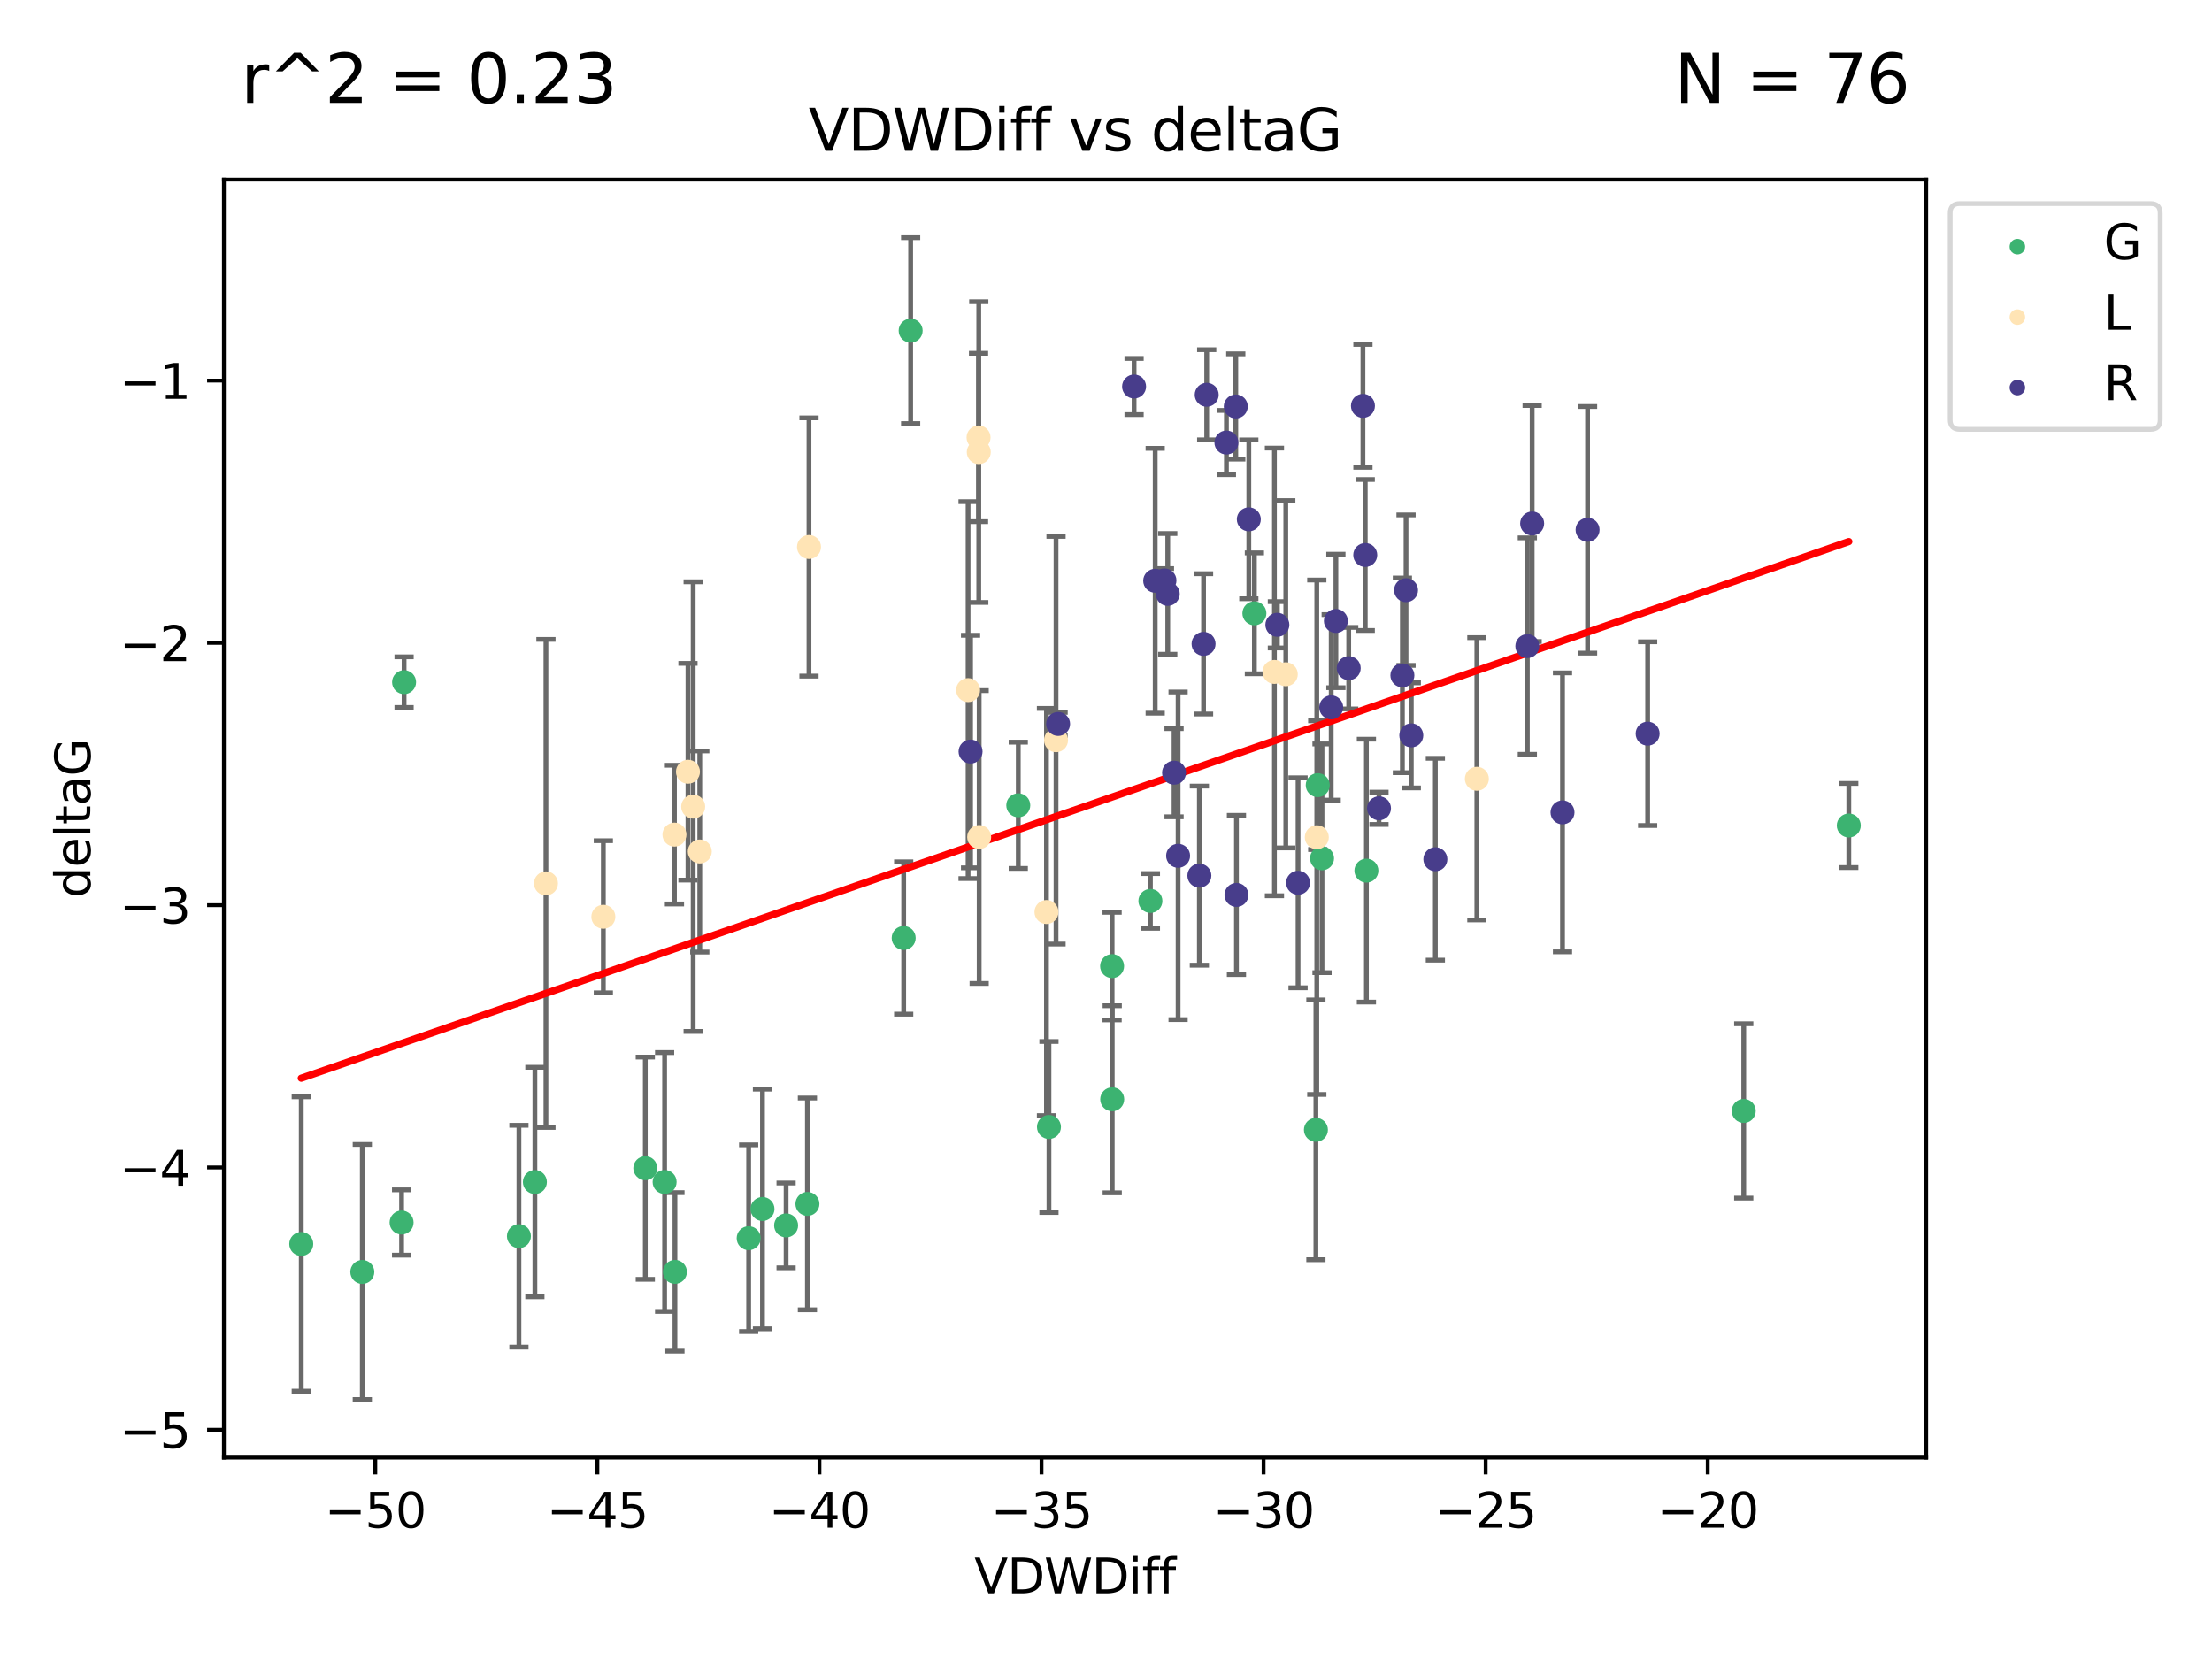 <?xml version="1.0" encoding="utf-8" standalone="no"?>
<!DOCTYPE svg PUBLIC "-//W3C//DTD SVG 1.1//EN"
  "http://www.w3.org/Graphics/SVG/1.1/DTD/svg11.dtd">
<svg xmlns:xlink="http://www.w3.org/1999/xlink" width="460.8pt" height="345.6pt" viewBox="0 0 460.8 345.6" xmlns="http://www.w3.org/2000/svg" version="1.1">
 <defs>
  <style type="text/css">*{stroke-linejoin: round; stroke-linecap: butt}</style>
 </defs>
 <g id="figure_1">
  <g id="patch_1">
   <path d="M 0 345.6 
L 460.8 345.6 
L 460.8 0 
L 0 0 
z
" style="fill: #ffffff"/>
  </g>
  <g id="axes_1">
   <g id="patch_2">
    <path d="M 46.64 303.64 
L 401.26 303.64 
L 401.26 37.411 
L 46.64 37.411 
z
" style="fill: #ffffff"/>
   </g>
   <g id="PathCollection_1">
    <defs>
     <path id="m288f125c23" d="M 0 1.118 
C 0.297 1.118 0.581 1 0.791 0.791 
C 1 0.581 1.118 0.297 1.118 0 
C 1.118 -0.297 1 -0.581 0.791 -0.791 
C 0.581 -1 0.297 -1.118 0 -1.118 
C -0.297 -1.118 -0.581 -1 -0.791 -0.791 
C -1 -0.581 -1.118 -0.297 -1.118 0 
C -1.118 0.297 -1 0.581 -0.791 0.791 
C -0.581 1 -0.297 1.118 0 1.118 
z
" style="stroke: #3cb371"/>
    </defs>
    <g clip-path="url(#pfd2d65161f)">
     <use xlink:href="#m288f125c23" x="75.477" y="264.972" style="fill: #3cb371; stroke: #3cb371"/>
     <use xlink:href="#m288f125c23" x="134.428" y="243.357" style="fill: #3cb371; stroke: #3cb371"/>
     <use xlink:href="#m288f125c23" x="62.759" y="259.141" style="fill: #3cb371; stroke: #3cb371"/>
     <use xlink:href="#m288f125c23" x="158.836" y="251.854" style="fill: #3cb371; stroke: #3cb371"/>
     <use xlink:href="#m288f125c23" x="108.102" y="257.518" style="fill: #3cb371; stroke: #3cb371"/>
     <use xlink:href="#m288f125c23" x="138.451" y="246.229" style="fill: #3cb371; stroke: #3cb371"/>
     <use xlink:href="#m288f125c23" x="163.759" y="255.28" style="fill: #3cb371; stroke: #3cb371"/>
     <use xlink:href="#m288f125c23" x="155.96" y="257.942" style="fill: #3cb371; stroke: #3cb371"/>
     <use xlink:href="#m288f125c23" x="84.177" y="142.106" style="fill: #3cb371; stroke: #3cb371"/>
     <use xlink:href="#m288f125c23" x="189.704" y="68.883" style="fill: #3cb371; stroke: #3cb371"/>
     <use xlink:href="#m288f125c23" x="83.658" y="254.674" style="fill: #3cb371; stroke: #3cb371"/>
     <use xlink:href="#m288f125c23" x="111.427" y="246.241" style="fill: #3cb371; stroke: #3cb371"/>
     <use xlink:href="#m288f125c23" x="140.602" y="264.956" style="fill: #3cb371; stroke: #3cb371"/>
     <use xlink:href="#m288f125c23" x="218.517" y="234.768" style="fill: #3cb371; stroke: #3cb371"/>
     <use xlink:href="#m288f125c23" x="231.669" y="201.259" style="fill: #3cb371; stroke: #3cb371"/>
     <use xlink:href="#m288f125c23" x="168.2" y="250.798" style="fill: #3cb371; stroke: #3cb371"/>
     <use xlink:href="#m288f125c23" x="231.694" y="229.002" style="fill: #3cb371; stroke: #3cb371"/>
     <use xlink:href="#m288f125c23" x="261.312" y="127.765" style="fill: #3cb371; stroke: #3cb371"/>
     <use xlink:href="#m288f125c23" x="212.125" y="167.759" style="fill: #3cb371; stroke: #3cb371"/>
     <use xlink:href="#m288f125c23" x="284.648" y="181.37" style="fill: #3cb371; stroke: #3cb371"/>
     <use xlink:href="#m288f125c23" x="239.649" y="187.683" style="fill: #3cb371; stroke: #3cb371"/>
     <use xlink:href="#m288f125c23" x="188.254" y="195.399" style="fill: #3cb371; stroke: #3cb371"/>
     <use xlink:href="#m288f125c23" x="275.402" y="178.803" style="fill: #3cb371; stroke: #3cb371"/>
     <use xlink:href="#m288f125c23" x="274.506" y="163.562" style="fill: #3cb371; stroke: #3cb371"/>
     <use xlink:href="#m288f125c23" x="274.127" y="235.362" style="fill: #3cb371; stroke: #3cb371"/>
     <use xlink:href="#m288f125c23" x="385.141" y="171.969" style="fill: #3cb371; stroke: #3cb371"/>
     <use xlink:href="#m288f125c23" x="363.255" y="231.428" style="fill: #3cb371; stroke: #3cb371"/>
    </g>
   </g>
   <g id="PathCollection_2">
    <defs>
     <path id="m3f4435daaa" d="M 0 1.118 
C 0.297 1.118 0.581 1 0.791 0.791 
C 1 0.581 1.118 0.297 1.118 0 
C 1.118 -0.297 1 -0.581 0.791 -0.791 
C 0.581 -1 0.297 -1.118 0 -1.118 
C -0.297 -1.118 -0.581 -1 -0.791 -0.791 
C -1 -0.581 -1.118 -0.297 -1.118 0 
C -1.118 0.297 -1 0.581 -0.791 0.791 
C -0.581 1 -0.297 1.118 0 1.118 
z
" style="stroke: #ffe4b5"/>
    </defs>
    <g clip-path="url(#pfd2d65161f)">
     <use xlink:href="#m3f4435daaa" x="125.687" y="190.979" style="fill: #ffe4b5; stroke: #ffe4b5"/>
     <use xlink:href="#m3f4435daaa" x="140.501" y="173.867" style="fill: #ffe4b5; stroke: #ffe4b5"/>
     <use xlink:href="#m3f4435daaa" x="143.316" y="160.77" style="fill: #ffe4b5; stroke: #ffe4b5"/>
     <use xlink:href="#m3f4435daaa" x="144.401" y="168.033" style="fill: #ffe4b5; stroke: #ffe4b5"/>
     <use xlink:href="#m3f4435daaa" x="203.895" y="94.182" style="fill: #ffe4b5; stroke: #ffe4b5"/>
     <use xlink:href="#m3f4435daaa" x="168.527" y="113.949" style="fill: #ffe4b5; stroke: #ffe4b5"/>
     <use xlink:href="#m3f4435daaa" x="265.489" y="139.975" style="fill: #ffe4b5; stroke: #ffe4b5"/>
     <use xlink:href="#m3f4435daaa" x="145.778" y="177.38" style="fill: #ffe4b5; stroke: #ffe4b5"/>
     <use xlink:href="#m3f4435daaa" x="203.848" y="91.135" style="fill: #ffe4b5; stroke: #ffe4b5"/>
     <use xlink:href="#m3f4435daaa" x="274.312" y="174.414" style="fill: #ffe4b5; stroke: #ffe4b5"/>
     <use xlink:href="#m3f4435daaa" x="203.978" y="174.371" style="fill: #ffe4b5; stroke: #ffe4b5"/>
     <use xlink:href="#m3f4435daaa" x="113.731" y="184.029" style="fill: #ffe4b5; stroke: #ffe4b5"/>
     <use xlink:href="#m3f4435daaa" x="267.854" y="140.463" style="fill: #ffe4b5; stroke: #ffe4b5"/>
     <use xlink:href="#m3f4435daaa" x="217.999" y="189.987" style="fill: #ffe4b5; stroke: #ffe4b5"/>
     <use xlink:href="#m3f4435daaa" x="307.656" y="162.236" style="fill: #ffe4b5; stroke: #ffe4b5"/>
     <use xlink:href="#m3f4435daaa" x="219.991" y="154.198" style="fill: #ffe4b5; stroke: #ffe4b5"/>
     <use xlink:href="#m3f4435daaa" x="201.67" y="143.764" style="fill: #ffe4b5; stroke: #ffe4b5"/>
    </g>
   </g>
   <g id="PathCollection_3">
    <defs>
     <path id="m5a26ee7711" d="M 0 1.118 
C 0.297 1.118 0.581 1 0.791 0.791 
C 1 0.581 1.118 0.297 1.118 0 
C 1.118 -0.297 1 -0.581 0.791 -0.791 
C 0.581 -1 0.297 -1.118 0 -1.118 
C -0.297 -1.118 -0.581 -1 -0.791 -0.791 
C -1 -0.581 -1.118 -0.297 -1.118 0 
C -1.118 0.297 -1 0.581 -0.791 0.791 
C -0.581 1 -0.297 1.118 0 1.118 
z
" style="stroke: #483d8b"/>
    </defs>
    <g clip-path="url(#pfd2d65161f)">
     <use xlink:href="#m5a26ee7711" x="243.263" y="123.719" style="fill: #483d8b; stroke: #483d8b"/>
     <use xlink:href="#m5a26ee7711" x="202.185" y="156.565" style="fill: #483d8b; stroke: #483d8b"/>
     <use xlink:href="#m5a26ee7711" x="245.419" y="178.28" style="fill: #483d8b; stroke: #483d8b"/>
     <use xlink:href="#m5a26ee7711" x="270.409" y="183.902" style="fill: #483d8b; stroke: #483d8b"/>
     <use xlink:href="#m5a26ee7711" x="266.098" y="130.157" style="fill: #483d8b; stroke: #483d8b"/>
     <use xlink:href="#m5a26ee7711" x="278.29" y="129.36" style="fill: #483d8b; stroke: #483d8b"/>
     <use xlink:href="#m5a26ee7711" x="236.249" y="80.519" style="fill: #483d8b; stroke: #483d8b"/>
     <use xlink:href="#m5a26ee7711" x="244.576" y="160.968" style="fill: #483d8b; stroke: #483d8b"/>
     <use xlink:href="#m5a26ee7711" x="220.424" y="150.812" style="fill: #483d8b; stroke: #483d8b"/>
     <use xlink:href="#m5a26ee7711" x="330.722" y="110.37" style="fill: #483d8b; stroke: #483d8b"/>
     <use xlink:href="#m5a26ee7711" x="240.647" y="120.983" style="fill: #483d8b; stroke: #483d8b"/>
     <use xlink:href="#m5a26ee7711" x="284.406" y="115.619" style="fill: #483d8b; stroke: #483d8b"/>
     <use xlink:href="#m5a26ee7711" x="299.012" y="178.995" style="fill: #483d8b; stroke: #483d8b"/>
     <use xlink:href="#m5a26ee7711" x="257.436" y="84.676" style="fill: #483d8b; stroke: #483d8b"/>
     <use xlink:href="#m5a26ee7711" x="318.173" y="134.596" style="fill: #483d8b; stroke: #483d8b"/>
     <use xlink:href="#m5a26ee7711" x="287.269" y="168.386" style="fill: #483d8b; stroke: #483d8b"/>
     <use xlink:href="#m5a26ee7711" x="250.725" y="134.129" style="fill: #483d8b; stroke: #483d8b"/>
     <use xlink:href="#m5a26ee7711" x="260.153" y="108.187" style="fill: #483d8b; stroke: #483d8b"/>
     <use xlink:href="#m5a26ee7711" x="249.85" y="182.412" style="fill: #483d8b; stroke: #483d8b"/>
     <use xlink:href="#m5a26ee7711" x="293.998" y="153.191" style="fill: #483d8b; stroke: #483d8b"/>
     <use xlink:href="#m5a26ee7711" x="255.486" y="92.189" style="fill: #483d8b; stroke: #483d8b"/>
     <use xlink:href="#m5a26ee7711" x="325.498" y="169.229" style="fill: #483d8b; stroke: #483d8b"/>
     <use xlink:href="#m5a26ee7711" x="242.576" y="120.915" style="fill: #483d8b; stroke: #483d8b"/>
     <use xlink:href="#m5a26ee7711" x="343.236" y="152.834" style="fill: #483d8b; stroke: #483d8b"/>
     <use xlink:href="#m5a26ee7711" x="251.378" y="82.238" style="fill: #483d8b; stroke: #483d8b"/>
     <use xlink:href="#m5a26ee7711" x="280.961" y="139.191" style="fill: #483d8b; stroke: #483d8b"/>
     <use xlink:href="#m5a26ee7711" x="277.311" y="147.356" style="fill: #483d8b; stroke: #483d8b"/>
     <use xlink:href="#m5a26ee7711" x="292.143" y="140.689" style="fill: #483d8b; stroke: #483d8b"/>
     <use xlink:href="#m5a26ee7711" x="283.925" y="84.549" style="fill: #483d8b; stroke: #483d8b"/>
     <use xlink:href="#m5a26ee7711" x="319.173" y="109.055" style="fill: #483d8b; stroke: #483d8b"/>
     <use xlink:href="#m5a26ee7711" x="257.575" y="186.434" style="fill: #483d8b; stroke: #483d8b"/>
     <use xlink:href="#m5a26ee7711" x="292.904" y="122.945" style="fill: #483d8b; stroke: #483d8b"/>
    </g>
   </g>
   <g id="matplotlib.axis_1">
    <g id="xtick_1">
     <g id="line2d_1">
      <defs>
       <path id="m75647d3b2e" d="M 0 0 
L 0 3.5 
" style="stroke: #000000; stroke-width: 0.8"/>
      </defs>
      <g>
       <use xlink:href="#m75647d3b2e" x="78.183" y="303.64" style="stroke: #000000; stroke-width: 0.8"/>
      </g>
     </g>
     <g id="text_1">
      <!-- −50 -->
      <g transform="translate(67.631 318.238)scale(0.1 -0.1)">
       <defs>
        <path id="DejaVuSans-2212" d="M 678 2272 
L 4684 2272 
L 4684 1741 
L 678 1741 
L 678 2272 
z
" transform="scale(0.016)"/>
        <path id="DejaVuSans-35" d="M 691 4666 
L 3169 4666 
L 3169 4134 
L 1269 4134 
L 1269 2991 
Q 1406 3038 1543 3061 
Q 1681 3084 1819 3084 
Q 2600 3084 3056 2656 
Q 3513 2228 3513 1497 
Q 3513 744 3044 326 
Q 2575 -91 1722 -91 
Q 1428 -91 1123 -41 
Q 819 9 494 109 
L 494 744 
Q 775 591 1075 516 
Q 1375 441 1709 441 
Q 2250 441 2565 725 
Q 2881 1009 2881 1497 
Q 2881 1984 2565 2268 
Q 2250 2553 1709 2553 
Q 1456 2553 1204 2497 
Q 953 2441 691 2322 
L 691 4666 
z
" transform="scale(0.016)"/>
        <path id="DejaVuSans-30" d="M 2034 4250 
Q 1547 4250 1301 3770 
Q 1056 3291 1056 2328 
Q 1056 1369 1301 889 
Q 1547 409 2034 409 
Q 2525 409 2770 889 
Q 3016 1369 3016 2328 
Q 3016 3291 2770 3770 
Q 2525 4250 2034 4250 
z
M 2034 4750 
Q 2819 4750 3233 4129 
Q 3647 3509 3647 2328 
Q 3647 1150 3233 529 
Q 2819 -91 2034 -91 
Q 1250 -91 836 529 
Q 422 1150 422 2328 
Q 422 3509 836 4129 
Q 1250 4750 2034 4750 
z
" transform="scale(0.016)"/>
       </defs>
       <use xlink:href="#DejaVuSans-2212"/>
       <use xlink:href="#DejaVuSans-35" x="83.789"/>
       <use xlink:href="#DejaVuSans-30" x="147.412"/>
      </g>
     </g>
    </g>
    <g id="xtick_2">
     <g id="line2d_2">
      <g>
       <use xlink:href="#m75647d3b2e" x="124.445" y="303.64" style="stroke: #000000; stroke-width: 0.8"/>
      </g>
     </g>
     <g id="text_2">
      <!-- −45 -->
      <g transform="translate(113.892 318.238)scale(0.1 -0.1)">
       <defs>
        <path id="DejaVuSans-34" d="M 2419 4116 
L 825 1625 
L 2419 1625 
L 2419 4116 
z
M 2253 4666 
L 3047 4666 
L 3047 1625 
L 3713 1625 
L 3713 1100 
L 3047 1100 
L 3047 0 
L 2419 0 
L 2419 1100 
L 313 1100 
L 313 1709 
L 2253 4666 
z
" transform="scale(0.016)"/>
       </defs>
       <use xlink:href="#DejaVuSans-2212"/>
       <use xlink:href="#DejaVuSans-34" x="83.789"/>
       <use xlink:href="#DejaVuSans-35" x="147.412"/>
      </g>
     </g>
    </g>
    <g id="xtick_3">
     <g id="line2d_3">
      <g>
       <use xlink:href="#m75647d3b2e" x="170.706" y="303.64" style="stroke: #000000; stroke-width: 0.8"/>
      </g>
     </g>
     <g id="text_3">
      <!-- −40 -->
      <g transform="translate(160.153 318.238)scale(0.1 -0.1)">
       <use xlink:href="#DejaVuSans-2212"/>
       <use xlink:href="#DejaVuSans-34" x="83.789"/>
       <use xlink:href="#DejaVuSans-30" x="147.412"/>
      </g>
     </g>
    </g>
    <g id="xtick_4">
     <g id="line2d_4">
      <g>
       <use xlink:href="#m75647d3b2e" x="216.967" y="303.64" style="stroke: #000000; stroke-width: 0.8"/>
      </g>
     </g>
     <g id="text_4">
      <!-- −35 -->
      <g transform="translate(206.415 318.238)scale(0.1 -0.1)">
       <defs>
        <path id="DejaVuSans-33" d="M 2597 2516 
Q 3050 2419 3304 2112 
Q 3559 1806 3559 1356 
Q 3559 666 3084 287 
Q 2609 -91 1734 -91 
Q 1441 -91 1130 -33 
Q 819 25 488 141 
L 488 750 
Q 750 597 1062 519 
Q 1375 441 1716 441 
Q 2309 441 2620 675 
Q 2931 909 2931 1356 
Q 2931 1769 2642 2001 
Q 2353 2234 1838 2234 
L 1294 2234 
L 1294 2753 
L 1863 2753 
Q 2328 2753 2575 2939 
Q 2822 3125 2822 3475 
Q 2822 3834 2567 4026 
Q 2313 4219 1838 4219 
Q 1578 4219 1281 4162 
Q 984 4106 628 3988 
L 628 4550 
Q 988 4650 1302 4700 
Q 1616 4750 1894 4750 
Q 2613 4750 3031 4423 
Q 3450 4097 3450 3541 
Q 3450 3153 3228 2886 
Q 3006 2619 2597 2516 
z
" transform="scale(0.016)"/>
       </defs>
       <use xlink:href="#DejaVuSans-2212"/>
       <use xlink:href="#DejaVuSans-33" x="83.789"/>
       <use xlink:href="#DejaVuSans-35" x="147.412"/>
      </g>
     </g>
    </g>
    <g id="xtick_5">
     <g id="line2d_5">
      <g>
       <use xlink:href="#m75647d3b2e" x="263.228" y="303.64" style="stroke: #000000; stroke-width: 0.8"/>
      </g>
     </g>
     <g id="text_5">
      <!-- −30 -->
      <g transform="translate(252.676 318.238)scale(0.1 -0.1)">
       <use xlink:href="#DejaVuSans-2212"/>
       <use xlink:href="#DejaVuSans-33" x="83.789"/>
       <use xlink:href="#DejaVuSans-30" x="147.412"/>
      </g>
     </g>
    </g>
    <g id="xtick_6">
     <g id="line2d_6">
      <g>
       <use xlink:href="#m75647d3b2e" x="309.489" y="303.64" style="stroke: #000000; stroke-width: 0.8"/>
      </g>
     </g>
     <g id="text_6">
      <!-- −25 -->
      <g transform="translate(298.937 318.238)scale(0.1 -0.1)">
       <defs>
        <path id="DejaVuSans-32" d="M 1228 531 
L 3431 531 
L 3431 0 
L 469 0 
L 469 531 
Q 828 903 1448 1529 
Q 2069 2156 2228 2338 
Q 2531 2678 2651 2914 
Q 2772 3150 2772 3378 
Q 2772 3750 2511 3984 
Q 2250 4219 1831 4219 
Q 1534 4219 1204 4116 
Q 875 4013 500 3803 
L 500 4441 
Q 881 4594 1212 4672 
Q 1544 4750 1819 4750 
Q 2544 4750 2975 4387 
Q 3406 4025 3406 3419 
Q 3406 3131 3298 2873 
Q 3191 2616 2906 2266 
Q 2828 2175 2409 1742 
Q 1991 1309 1228 531 
z
" transform="scale(0.016)"/>
       </defs>
       <use xlink:href="#DejaVuSans-2212"/>
       <use xlink:href="#DejaVuSans-32" x="83.789"/>
       <use xlink:href="#DejaVuSans-35" x="147.412"/>
      </g>
     </g>
    </g>
    <g id="xtick_7">
     <g id="line2d_7">
      <g>
       <use xlink:href="#m75647d3b2e" x="355.75" y="303.64" style="stroke: #000000; stroke-width: 0.8"/>
      </g>
     </g>
     <g id="text_7">
      <!-- −20 -->
      <g transform="translate(345.198 318.238)scale(0.1 -0.1)">
       <use xlink:href="#DejaVuSans-2212"/>
       <use xlink:href="#DejaVuSans-32" x="83.789"/>
       <use xlink:href="#DejaVuSans-30" x="147.412"/>
      </g>
     </g>
    </g>
    <g id="text_8">
     <!-- VDWDiff -->
     <g transform="translate(202.977 331.917)scale(0.1 -0.1)">
      <defs>
       <path id="DejaVuSans-56" d="M 1831 0 
L 50 4666 
L 709 4666 
L 2188 738 
L 3669 4666 
L 4325 4666 
L 2547 0 
L 1831 0 
z
" transform="scale(0.016)"/>
       <path id="DejaVuSans-44" d="M 1259 4147 
L 1259 519 
L 2022 519 
Q 2988 519 3436 956 
Q 3884 1394 3884 2338 
Q 3884 3275 3436 3711 
Q 2988 4147 2022 4147 
L 1259 4147 
z
M 628 4666 
L 1925 4666 
Q 3281 4666 3915 4102 
Q 4550 3538 4550 2338 
Q 4550 1131 3912 565 
Q 3275 0 1925 0 
L 628 0 
L 628 4666 
z
" transform="scale(0.016)"/>
       <path id="DejaVuSans-57" d="M 213 4666 
L 850 4666 
L 1831 722 
L 2809 4666 
L 3519 4666 
L 4500 722 
L 5478 4666 
L 6119 4666 
L 4947 0 
L 4153 0 
L 3169 4050 
L 2175 0 
L 1381 0 
L 213 4666 
z
" transform="scale(0.016)"/>
       <path id="DejaVuSans-69" d="M 603 3500 
L 1178 3500 
L 1178 0 
L 603 0 
L 603 3500 
z
M 603 4863 
L 1178 4863 
L 1178 4134 
L 603 4134 
L 603 4863 
z
" transform="scale(0.016)"/>
       <path id="DejaVuSans-66" d="M 2375 4863 
L 2375 4384 
L 1825 4384 
Q 1516 4384 1395 4259 
Q 1275 4134 1275 3809 
L 1275 3500 
L 2222 3500 
L 2222 3053 
L 1275 3053 
L 1275 0 
L 697 0 
L 697 3053 
L 147 3053 
L 147 3500 
L 697 3500 
L 697 3744 
Q 697 4328 969 4595 
Q 1241 4863 1831 4863 
L 2375 4863 
z
" transform="scale(0.016)"/>
      </defs>
      <use xlink:href="#DejaVuSans-56"/>
      <use xlink:href="#DejaVuSans-44" x="68.408"/>
      <use xlink:href="#DejaVuSans-57" x="145.41"/>
      <use xlink:href="#DejaVuSans-44" x="244.287"/>
      <use xlink:href="#DejaVuSans-69" x="321.289"/>
      <use xlink:href="#DejaVuSans-66" x="349.072"/>
      <use xlink:href="#DejaVuSans-66" x="384.277"/>
     </g>
    </g>
   </g>
   <g id="matplotlib.axis_2">
    <g id="ytick_1">
     <g id="line2d_8">
      <defs>
       <path id="mfd01a59b42" d="M 0 0 
L -3.5 0 
" style="stroke: #000000; stroke-width: 0.8"/>
      </defs>
      <g>
       <use xlink:href="#mfd01a59b42" x="46.64" y="297.844" style="stroke: #000000; stroke-width: 0.8"/>
      </g>
     </g>
     <g id="text_9">
      <!-- −5 -->
      <g transform="translate(24.898 301.643)scale(0.1 -0.1)">
       <use xlink:href="#DejaVuSans-2212"/>
       <use xlink:href="#DejaVuSans-35" x="83.789"/>
      </g>
     </g>
    </g>
    <g id="ytick_2">
     <g id="line2d_9">
      <g>
       <use xlink:href="#mfd01a59b42" x="46.64" y="243.204" style="stroke: #000000; stroke-width: 0.8"/>
      </g>
     </g>
     <g id="text_10">
      <!-- −4 -->
      <g transform="translate(24.898 247.003)scale(0.1 -0.1)">
       <use xlink:href="#DejaVuSans-2212"/>
       <use xlink:href="#DejaVuSans-34" x="83.789"/>
      </g>
     </g>
    </g>
    <g id="ytick_3">
     <g id="line2d_10">
      <g>
       <use xlink:href="#mfd01a59b42" x="46.64" y="188.564" style="stroke: #000000; stroke-width: 0.8"/>
      </g>
     </g>
     <g id="text_11">
      <!-- −3 -->
      <g transform="translate(24.898 192.364)scale(0.1 -0.1)">
       <use xlink:href="#DejaVuSans-2212"/>
       <use xlink:href="#DejaVuSans-33" x="83.789"/>
      </g>
     </g>
    </g>
    <g id="ytick_4">
     <g id="line2d_11">
      <g>
       <use xlink:href="#mfd01a59b42" x="46.64" y="133.924" style="stroke: #000000; stroke-width: 0.8"/>
      </g>
     </g>
     <g id="text_12">
      <!-- −2 -->
      <g transform="translate(24.898 137.724)scale(0.1 -0.1)">
       <use xlink:href="#DejaVuSans-2212"/>
       <use xlink:href="#DejaVuSans-32" x="83.789"/>
      </g>
     </g>
    </g>
    <g id="ytick_5">
     <g id="line2d_12">
      <g>
       <use xlink:href="#mfd01a59b42" x="46.64" y="79.284" style="stroke: #000000; stroke-width: 0.8"/>
      </g>
     </g>
     <g id="text_13">
      <!-- −1 -->
      <g transform="translate(24.898 83.084)scale(0.1 -0.1)">
       <defs>
        <path id="DejaVuSans-31" d="M 794 531 
L 1825 531 
L 1825 4091 
L 703 3866 
L 703 4441 
L 1819 4666 
L 2450 4666 
L 2450 531 
L 3481 531 
L 3481 0 
L 794 0 
L 794 531 
z
" transform="scale(0.016)"/>
       </defs>
       <use xlink:href="#DejaVuSans-2212"/>
       <use xlink:href="#DejaVuSans-31" x="83.789"/>
      </g>
     </g>
    </g>
    <g id="text_14">
     <!-- deltaG -->
     <g transform="translate(18.818 187.064)rotate(-90)scale(0.1 -0.1)">
      <defs>
       <path id="DejaVuSans-64" d="M 2906 2969 
L 2906 4863 
L 3481 4863 
L 3481 0 
L 2906 0 
L 2906 525 
Q 2725 213 2448 61 
Q 2172 -91 1784 -91 
Q 1150 -91 751 415 
Q 353 922 353 1747 
Q 353 2572 751 3078 
Q 1150 3584 1784 3584 
Q 2172 3584 2448 3432 
Q 2725 3281 2906 2969 
z
M 947 1747 
Q 947 1113 1208 752 
Q 1469 391 1925 391 
Q 2381 391 2643 752 
Q 2906 1113 2906 1747 
Q 2906 2381 2643 2742 
Q 2381 3103 1925 3103 
Q 1469 3103 1208 2742 
Q 947 2381 947 1747 
z
" transform="scale(0.016)"/>
       <path id="DejaVuSans-65" d="M 3597 1894 
L 3597 1613 
L 953 1613 
Q 991 1019 1311 708 
Q 1631 397 2203 397 
Q 2534 397 2845 478 
Q 3156 559 3463 722 
L 3463 178 
Q 3153 47 2828 -22 
Q 2503 -91 2169 -91 
Q 1331 -91 842 396 
Q 353 884 353 1716 
Q 353 2575 817 3079 
Q 1281 3584 2069 3584 
Q 2775 3584 3186 3129 
Q 3597 2675 3597 1894 
z
M 3022 2063 
Q 3016 2534 2758 2815 
Q 2500 3097 2075 3097 
Q 1594 3097 1305 2825 
Q 1016 2553 972 2059 
L 3022 2063 
z
" transform="scale(0.016)"/>
       <path id="DejaVuSans-6c" d="M 603 4863 
L 1178 4863 
L 1178 0 
L 603 0 
L 603 4863 
z
" transform="scale(0.016)"/>
       <path id="DejaVuSans-74" d="M 1172 4494 
L 1172 3500 
L 2356 3500 
L 2356 3053 
L 1172 3053 
L 1172 1153 
Q 1172 725 1289 603 
Q 1406 481 1766 481 
L 2356 481 
L 2356 0 
L 1766 0 
Q 1100 0 847 248 
Q 594 497 594 1153 
L 594 3053 
L 172 3053 
L 172 3500 
L 594 3500 
L 594 4494 
L 1172 4494 
z
" transform="scale(0.016)"/>
       <path id="DejaVuSans-61" d="M 2194 1759 
Q 1497 1759 1228 1600 
Q 959 1441 959 1056 
Q 959 750 1161 570 
Q 1363 391 1709 391 
Q 2188 391 2477 730 
Q 2766 1069 2766 1631 
L 2766 1759 
L 2194 1759 
z
M 3341 1997 
L 3341 0 
L 2766 0 
L 2766 531 
Q 2569 213 2275 61 
Q 1981 -91 1556 -91 
Q 1019 -91 701 211 
Q 384 513 384 1019 
Q 384 1609 779 1909 
Q 1175 2209 1959 2209 
L 2766 2209 
L 2766 2266 
Q 2766 2663 2505 2880 
Q 2244 3097 1772 3097 
Q 1472 3097 1187 3025 
Q 903 2953 641 2809 
L 641 3341 
Q 956 3463 1253 3523 
Q 1550 3584 1831 3584 
Q 2591 3584 2966 3190 
Q 3341 2797 3341 1997 
z
" transform="scale(0.016)"/>
       <path id="DejaVuSans-47" d="M 3809 666 
L 3809 1919 
L 2778 1919 
L 2778 2438 
L 4434 2438 
L 4434 434 
Q 4069 175 3628 42 
Q 3188 -91 2688 -91 
Q 1594 -91 976 548 
Q 359 1188 359 2328 
Q 359 3472 976 4111 
Q 1594 4750 2688 4750 
Q 3144 4750 3555 4637 
Q 3966 4525 4313 4306 
L 4313 3634 
Q 3963 3931 3569 4081 
Q 3175 4231 2741 4231 
Q 1884 4231 1454 3753 
Q 1025 3275 1025 2328 
Q 1025 1384 1454 906 
Q 1884 428 2741 428 
Q 3075 428 3337 486 
Q 3600 544 3809 666 
z
" transform="scale(0.016)"/>
      </defs>
      <use xlink:href="#DejaVuSans-64"/>
      <use xlink:href="#DejaVuSans-65" x="63.477"/>
      <use xlink:href="#DejaVuSans-6c" x="125"/>
      <use xlink:href="#DejaVuSans-74" x="152.783"/>
      <use xlink:href="#DejaVuSans-61" x="191.992"/>
      <use xlink:href="#DejaVuSans-47" x="253.271"/>
     </g>
    </g>
   </g>
   <g id="LineCollection_1">
    <path d="M 75.477 291.539 
L 75.477 238.405 
" clip-path="url(#pfd2d65161f)" style="fill: none; stroke: #696969"/>
    <path d="M 134.428 266.51 
L 134.428 220.204 
" clip-path="url(#pfd2d65161f)" style="fill: none; stroke: #696969"/>
    <path d="M 62.759 289.801 
L 62.759 228.482 
" clip-path="url(#pfd2d65161f)" style="fill: none; stroke: #696969"/>
    <path d="M 158.836 276.82 
L 158.836 226.888 
" clip-path="url(#pfd2d65161f)" style="fill: none; stroke: #696969"/>
    <path d="M 108.102 280.619 
L 108.102 234.417 
" clip-path="url(#pfd2d65161f)" style="fill: none; stroke: #696969"/>
    <path d="M 138.451 273.192 
L 138.451 219.267 
" clip-path="url(#pfd2d65161f)" style="fill: none; stroke: #696969"/>
    <path d="M 163.759 264.116 
L 163.759 246.445 
" clip-path="url(#pfd2d65161f)" style="fill: none; stroke: #696969"/>
    <path d="M 155.96 277.391 
L 155.96 238.493 
" clip-path="url(#pfd2d65161f)" style="fill: none; stroke: #696969"/>
    <path d="M 84.177 147.375 
L 84.177 136.837 
" clip-path="url(#pfd2d65161f)" style="fill: none; stroke: #696969"/>
    <path d="M 189.704 88.254 
L 189.704 49.513 
" clip-path="url(#pfd2d65161f)" style="fill: none; stroke: #696969"/>
    <path d="M 83.658 261.477 
L 83.658 247.87 
" clip-path="url(#pfd2d65161f)" style="fill: none; stroke: #696969"/>
    <path d="M 111.427 270.142 
L 111.427 222.34 
" clip-path="url(#pfd2d65161f)" style="fill: none; stroke: #696969"/>
    <path d="M 140.602 281.463 
L 140.602 248.45 
" clip-path="url(#pfd2d65161f)" style="fill: none; stroke: #696969"/>
    <path d="M 218.517 252.578 
L 218.517 216.959 
" clip-path="url(#pfd2d65161f)" style="fill: none; stroke: #696969"/>
    <path d="M 231.669 212.466 
L 231.669 190.051 
" clip-path="url(#pfd2d65161f)" style="fill: none; stroke: #696969"/>
    <path d="M 168.2 272.857 
L 168.2 228.74 
" clip-path="url(#pfd2d65161f)" style="fill: none; stroke: #696969"/>
    <path d="M 231.694 248.489 
L 231.694 209.516 
" clip-path="url(#pfd2d65161f)" style="fill: none; stroke: #696969"/>
    <path d="M 261.312 140.357 
L 261.312 115.174 
" clip-path="url(#pfd2d65161f)" style="fill: none; stroke: #696969"/>
    <path d="M 212.125 180.911 
L 212.125 154.608 
" clip-path="url(#pfd2d65161f)" style="fill: none; stroke: #696969"/>
    <path d="M 284.648 208.753 
L 284.648 153.986 
" clip-path="url(#pfd2d65161f)" style="fill: none; stroke: #696969"/>
    <path d="M 239.649 193.382 
L 239.649 181.984 
" clip-path="url(#pfd2d65161f)" style="fill: none; stroke: #696969"/>
    <path d="M 188.254 211.267 
L 188.254 179.53 
" clip-path="url(#pfd2d65161f)" style="fill: none; stroke: #696969"/>
    <path d="M 275.402 202.627 
L 275.402 154.978 
" clip-path="url(#pfd2d65161f)" style="fill: none; stroke: #696969"/>
    <path d="M 274.506 176.973 
L 274.506 150.151 
" clip-path="url(#pfd2d65161f)" style="fill: none; stroke: #696969"/>
    <path d="M 274.127 262.421 
L 274.127 208.303 
" clip-path="url(#pfd2d65161f)" style="fill: none; stroke: #696969"/>
    <path d="M 385.141 180.734 
L 385.141 163.205 
" clip-path="url(#pfd2d65161f)" style="fill: none; stroke: #696969"/>
    <path d="M 363.255 249.586 
L 363.255 213.27 
" clip-path="url(#pfd2d65161f)" style="fill: none; stroke: #696969"/>
   </g>
   <g id="line2d_13">
    <defs>
     <path id="m077a7d5501" d="M 2 0 
L -2 -0 
" style="stroke: #696969"/>
    </defs>
    <g clip-path="url(#pfd2d65161f)">
     <use xlink:href="#m077a7d5501" x="75.477" y="291.539" style="fill: #696969; stroke: #696969"/>
     <use xlink:href="#m077a7d5501" x="134.428" y="266.51" style="fill: #696969; stroke: #696969"/>
     <use xlink:href="#m077a7d5501" x="62.759" y="289.801" style="fill: #696969; stroke: #696969"/>
     <use xlink:href="#m077a7d5501" x="158.836" y="276.82" style="fill: #696969; stroke: #696969"/>
     <use xlink:href="#m077a7d5501" x="108.102" y="280.619" style="fill: #696969; stroke: #696969"/>
     <use xlink:href="#m077a7d5501" x="138.451" y="273.192" style="fill: #696969; stroke: #696969"/>
     <use xlink:href="#m077a7d5501" x="163.759" y="264.116" style="fill: #696969; stroke: #696969"/>
     <use xlink:href="#m077a7d5501" x="155.96" y="277.391" style="fill: #696969; stroke: #696969"/>
     <use xlink:href="#m077a7d5501" x="84.177" y="147.375" style="fill: #696969; stroke: #696969"/>
     <use xlink:href="#m077a7d5501" x="189.704" y="88.254" style="fill: #696969; stroke: #696969"/>
     <use xlink:href="#m077a7d5501" x="83.658" y="261.477" style="fill: #696969; stroke: #696969"/>
     <use xlink:href="#m077a7d5501" x="111.427" y="270.142" style="fill: #696969; stroke: #696969"/>
     <use xlink:href="#m077a7d5501" x="140.602" y="281.463" style="fill: #696969; stroke: #696969"/>
     <use xlink:href="#m077a7d5501" x="218.517" y="252.578" style="fill: #696969; stroke: #696969"/>
     <use xlink:href="#m077a7d5501" x="231.669" y="212.466" style="fill: #696969; stroke: #696969"/>
     <use xlink:href="#m077a7d5501" x="168.2" y="272.857" style="fill: #696969; stroke: #696969"/>
     <use xlink:href="#m077a7d5501" x="231.694" y="248.489" style="fill: #696969; stroke: #696969"/>
     <use xlink:href="#m077a7d5501" x="261.312" y="140.357" style="fill: #696969; stroke: #696969"/>
     <use xlink:href="#m077a7d5501" x="212.125" y="180.911" style="fill: #696969; stroke: #696969"/>
     <use xlink:href="#m077a7d5501" x="284.648" y="208.753" style="fill: #696969; stroke: #696969"/>
     <use xlink:href="#m077a7d5501" x="239.649" y="193.382" style="fill: #696969; stroke: #696969"/>
     <use xlink:href="#m077a7d5501" x="188.254" y="211.267" style="fill: #696969; stroke: #696969"/>
     <use xlink:href="#m077a7d5501" x="275.402" y="202.627" style="fill: #696969; stroke: #696969"/>
     <use xlink:href="#m077a7d5501" x="274.506" y="176.973" style="fill: #696969; stroke: #696969"/>
     <use xlink:href="#m077a7d5501" x="274.127" y="262.421" style="fill: #696969; stroke: #696969"/>
     <use xlink:href="#m077a7d5501" x="385.141" y="180.734" style="fill: #696969; stroke: #696969"/>
     <use xlink:href="#m077a7d5501" x="363.255" y="249.586" style="fill: #696969; stroke: #696969"/>
    </g>
   </g>
   <g id="line2d_14">
    <g clip-path="url(#pfd2d65161f)">
     <use xlink:href="#m077a7d5501" x="75.477" y="238.405" style="fill: #696969; stroke: #696969"/>
     <use xlink:href="#m077a7d5501" x="134.428" y="220.204" style="fill: #696969; stroke: #696969"/>
     <use xlink:href="#m077a7d5501" x="62.759" y="228.482" style="fill: #696969; stroke: #696969"/>
     <use xlink:href="#m077a7d5501" x="158.836" y="226.888" style="fill: #696969; stroke: #696969"/>
     <use xlink:href="#m077a7d5501" x="108.102" y="234.417" style="fill: #696969; stroke: #696969"/>
     <use xlink:href="#m077a7d5501" x="138.451" y="219.267" style="fill: #696969; stroke: #696969"/>
     <use xlink:href="#m077a7d5501" x="163.759" y="246.445" style="fill: #696969; stroke: #696969"/>
     <use xlink:href="#m077a7d5501" x="155.96" y="238.493" style="fill: #696969; stroke: #696969"/>
     <use xlink:href="#m077a7d5501" x="84.177" y="136.837" style="fill: #696969; stroke: #696969"/>
     <use xlink:href="#m077a7d5501" x="189.704" y="49.513" style="fill: #696969; stroke: #696969"/>
     <use xlink:href="#m077a7d5501" x="83.658" y="247.87" style="fill: #696969; stroke: #696969"/>
     <use xlink:href="#m077a7d5501" x="111.427" y="222.34" style="fill: #696969; stroke: #696969"/>
     <use xlink:href="#m077a7d5501" x="140.602" y="248.45" style="fill: #696969; stroke: #696969"/>
     <use xlink:href="#m077a7d5501" x="218.517" y="216.959" style="fill: #696969; stroke: #696969"/>
     <use xlink:href="#m077a7d5501" x="231.669" y="190.051" style="fill: #696969; stroke: #696969"/>
     <use xlink:href="#m077a7d5501" x="168.2" y="228.74" style="fill: #696969; stroke: #696969"/>
     <use xlink:href="#m077a7d5501" x="231.694" y="209.516" style="fill: #696969; stroke: #696969"/>
     <use xlink:href="#m077a7d5501" x="261.312" y="115.174" style="fill: #696969; stroke: #696969"/>
     <use xlink:href="#m077a7d5501" x="212.125" y="154.608" style="fill: #696969; stroke: #696969"/>
     <use xlink:href="#m077a7d5501" x="284.648" y="153.986" style="fill: #696969; stroke: #696969"/>
     <use xlink:href="#m077a7d5501" x="239.649" y="181.984" style="fill: #696969; stroke: #696969"/>
     <use xlink:href="#m077a7d5501" x="188.254" y="179.53" style="fill: #696969; stroke: #696969"/>
     <use xlink:href="#m077a7d5501" x="275.402" y="154.978" style="fill: #696969; stroke: #696969"/>
     <use xlink:href="#m077a7d5501" x="274.506" y="150.151" style="fill: #696969; stroke: #696969"/>
     <use xlink:href="#m077a7d5501" x="274.127" y="208.303" style="fill: #696969; stroke: #696969"/>
     <use xlink:href="#m077a7d5501" x="385.141" y="163.205" style="fill: #696969; stroke: #696969"/>
     <use xlink:href="#m077a7d5501" x="363.255" y="213.27" style="fill: #696969; stroke: #696969"/>
    </g>
   </g>
   <g id="LineCollection_2">
    <path d="M 125.687 206.826 
L 125.687 175.132 
" clip-path="url(#pfd2d65161f)" style="fill: none; stroke: #696969"/>
    <path d="M 140.501 188.312 
L 140.501 159.422 
" clip-path="url(#pfd2d65161f)" style="fill: none; stroke: #696969"/>
    <path d="M 143.316 183.34 
L 143.316 138.199 
" clip-path="url(#pfd2d65161f)" style="fill: none; stroke: #696969"/>
    <path d="M 144.401 214.868 
L 144.401 121.197 
" clip-path="url(#pfd2d65161f)" style="fill: none; stroke: #696969"/>
    <path d="M 203.895 125.503 
L 203.895 62.861 
" clip-path="url(#pfd2d65161f)" style="fill: none; stroke: #696969"/>
    <path d="M 168.527 140.845 
L 168.527 87.053 
" clip-path="url(#pfd2d65161f)" style="fill: none; stroke: #696969"/>
    <path d="M 265.489 186.607 
L 265.489 93.342 
" clip-path="url(#pfd2d65161f)" style="fill: none; stroke: #696969"/>
    <path d="M 145.778 198.329 
L 145.778 156.431 
" clip-path="url(#pfd2d65161f)" style="fill: none; stroke: #696969"/>
    <path d="M 203.848 108.672 
L 203.848 73.597 
" clip-path="url(#pfd2d65161f)" style="fill: none; stroke: #696969"/>
    <path d="M 274.312 227.997 
L 274.312 120.83 
" clip-path="url(#pfd2d65161f)" style="fill: none; stroke: #696969"/>
    <path d="M 203.978 204.872 
L 203.978 143.869 
" clip-path="url(#pfd2d65161f)" style="fill: none; stroke: #696969"/>
    <path d="M 113.731 234.864 
L 113.731 133.193 
" clip-path="url(#pfd2d65161f)" style="fill: none; stroke: #696969"/>
    <path d="M 267.854 176.639 
L 267.854 104.287 
" clip-path="url(#pfd2d65161f)" style="fill: none; stroke: #696969"/>
    <path d="M 217.999 232.396 
L 217.999 147.578 
" clip-path="url(#pfd2d65161f)" style="fill: none; stroke: #696969"/>
    <path d="M 307.656 191.641 
L 307.656 132.832 
" clip-path="url(#pfd2d65161f)" style="fill: none; stroke: #696969"/>
    <path d="M 219.991 196.659 
L 219.991 111.737 
" clip-path="url(#pfd2d65161f)" style="fill: none; stroke: #696969"/>
    <path d="M 201.67 183.021 
L 201.67 104.507 
" clip-path="url(#pfd2d65161f)" style="fill: none; stroke: #696969"/>
   </g>
   <g id="line2d_15">
    <g clip-path="url(#pfd2d65161f)">
     <use xlink:href="#m077a7d5501" x="125.687" y="206.826" style="fill: #696969; stroke: #696969"/>
     <use xlink:href="#m077a7d5501" x="140.501" y="188.312" style="fill: #696969; stroke: #696969"/>
     <use xlink:href="#m077a7d5501" x="143.316" y="183.34" style="fill: #696969; stroke: #696969"/>
     <use xlink:href="#m077a7d5501" x="144.401" y="214.868" style="fill: #696969; stroke: #696969"/>
     <use xlink:href="#m077a7d5501" x="203.895" y="125.503" style="fill: #696969; stroke: #696969"/>
     <use xlink:href="#m077a7d5501" x="168.527" y="140.845" style="fill: #696969; stroke: #696969"/>
     <use xlink:href="#m077a7d5501" x="265.489" y="186.607" style="fill: #696969; stroke: #696969"/>
     <use xlink:href="#m077a7d5501" x="145.778" y="198.329" style="fill: #696969; stroke: #696969"/>
     <use xlink:href="#m077a7d5501" x="203.848" y="108.672" style="fill: #696969; stroke: #696969"/>
     <use xlink:href="#m077a7d5501" x="274.312" y="227.997" style="fill: #696969; stroke: #696969"/>
     <use xlink:href="#m077a7d5501" x="203.978" y="204.872" style="fill: #696969; stroke: #696969"/>
     <use xlink:href="#m077a7d5501" x="113.731" y="234.864" style="fill: #696969; stroke: #696969"/>
     <use xlink:href="#m077a7d5501" x="267.854" y="176.639" style="fill: #696969; stroke: #696969"/>
     <use xlink:href="#m077a7d5501" x="217.999" y="232.396" style="fill: #696969; stroke: #696969"/>
     <use xlink:href="#m077a7d5501" x="307.656" y="191.641" style="fill: #696969; stroke: #696969"/>
     <use xlink:href="#m077a7d5501" x="219.991" y="196.659" style="fill: #696969; stroke: #696969"/>
     <use xlink:href="#m077a7d5501" x="201.67" y="183.021" style="fill: #696969; stroke: #696969"/>
    </g>
   </g>
   <g id="line2d_16">
    <g clip-path="url(#pfd2d65161f)">
     <use xlink:href="#m077a7d5501" x="125.687" y="175.132" style="fill: #696969; stroke: #696969"/>
     <use xlink:href="#m077a7d5501" x="140.501" y="159.422" style="fill: #696969; stroke: #696969"/>
     <use xlink:href="#m077a7d5501" x="143.316" y="138.199" style="fill: #696969; stroke: #696969"/>
     <use xlink:href="#m077a7d5501" x="144.401" y="121.197" style="fill: #696969; stroke: #696969"/>
     <use xlink:href="#m077a7d5501" x="203.895" y="62.861" style="fill: #696969; stroke: #696969"/>
     <use xlink:href="#m077a7d5501" x="168.527" y="87.053" style="fill: #696969; stroke: #696969"/>
     <use xlink:href="#m077a7d5501" x="265.489" y="93.342" style="fill: #696969; stroke: #696969"/>
     <use xlink:href="#m077a7d5501" x="145.778" y="156.431" style="fill: #696969; stroke: #696969"/>
     <use xlink:href="#m077a7d5501" x="203.848" y="73.597" style="fill: #696969; stroke: #696969"/>
     <use xlink:href="#m077a7d5501" x="274.312" y="120.83" style="fill: #696969; stroke: #696969"/>
     <use xlink:href="#m077a7d5501" x="203.978" y="143.869" style="fill: #696969; stroke: #696969"/>
     <use xlink:href="#m077a7d5501" x="113.731" y="133.193" style="fill: #696969; stroke: #696969"/>
     <use xlink:href="#m077a7d5501" x="267.854" y="104.287" style="fill: #696969; stroke: #696969"/>
     <use xlink:href="#m077a7d5501" x="217.999" y="147.578" style="fill: #696969; stroke: #696969"/>
     <use xlink:href="#m077a7d5501" x="307.656" y="132.832" style="fill: #696969; stroke: #696969"/>
     <use xlink:href="#m077a7d5501" x="219.991" y="111.737" style="fill: #696969; stroke: #696969"/>
     <use xlink:href="#m077a7d5501" x="201.67" y="104.507" style="fill: #696969; stroke: #696969"/>
    </g>
   </g>
   <g id="LineCollection_3">
    <path d="M 243.263 136.293 
L 243.263 111.145 
" clip-path="url(#pfd2d65161f)" style="fill: none; stroke: #696969"/>
    <path d="M 202.185 180.789 
L 202.185 132.341 
" clip-path="url(#pfd2d65161f)" style="fill: none; stroke: #696969"/>
    <path d="M 245.419 212.404 
L 245.419 144.157 
" clip-path="url(#pfd2d65161f)" style="fill: none; stroke: #696969"/>
    <path d="M 270.409 205.775 
L 270.409 162.029 
" clip-path="url(#pfd2d65161f)" style="fill: none; stroke: #696969"/>
    <path d="M 266.098 134.982 
L 266.098 125.331 
" clip-path="url(#pfd2d65161f)" style="fill: none; stroke: #696969"/>
    <path d="M 278.29 143.26 
L 278.29 115.46 
" clip-path="url(#pfd2d65161f)" style="fill: none; stroke: #696969"/>
    <path d="M 236.249 86.364 
L 236.249 74.673 
" clip-path="url(#pfd2d65161f)" style="fill: none; stroke: #696969"/>
    <path d="M 244.576 170.151 
L 244.576 151.784 
" clip-path="url(#pfd2d65161f)" style="fill: none; stroke: #696969"/>
    <path d="M 220.424 153.224 
L 220.424 148.399 
" clip-path="url(#pfd2d65161f)" style="fill: none; stroke: #696969"/>
    <path d="M 330.722 136.06 
L 330.722 84.68 
" clip-path="url(#pfd2d65161f)" style="fill: none; stroke: #696969"/>
    <path d="M 240.647 148.567 
L 240.647 93.4 
" clip-path="url(#pfd2d65161f)" style="fill: none; stroke: #696969"/>
    <path d="M 284.406 131.34 
L 284.406 99.898 
" clip-path="url(#pfd2d65161f)" style="fill: none; stroke: #696969"/>
    <path d="M 299.012 200.019 
L 299.012 157.97 
" clip-path="url(#pfd2d65161f)" style="fill: none; stroke: #696969"/>
    <path d="M 257.436 95.636 
L 257.436 73.716 
" clip-path="url(#pfd2d65161f)" style="fill: none; stroke: #696969"/>
    <path d="M 318.173 157.141 
L 318.173 112.051 
" clip-path="url(#pfd2d65161f)" style="fill: none; stroke: #696969"/>
    <path d="M 287.269 171.748 
L 287.269 165.024 
" clip-path="url(#pfd2d65161f)" style="fill: none; stroke: #696969"/>
    <path d="M 250.725 148.743 
L 250.725 119.514 
" clip-path="url(#pfd2d65161f)" style="fill: none; stroke: #696969"/>
    <path d="M 260.153 124.731 
L 260.153 91.644 
" clip-path="url(#pfd2d65161f)" style="fill: none; stroke: #696969"/>
    <path d="M 249.85 201.07 
L 249.85 163.755 
" clip-path="url(#pfd2d65161f)" style="fill: none; stroke: #696969"/>
    <path d="M 293.998 164.135 
L 293.998 142.247 
" clip-path="url(#pfd2d65161f)" style="fill: none; stroke: #696969"/>
    <path d="M 255.486 98.879 
L 255.486 85.499 
" clip-path="url(#pfd2d65161f)" style="fill: none; stroke: #696969"/>
    <path d="M 325.498 198.284 
L 325.498 140.175 
" clip-path="url(#pfd2d65161f)" style="fill: none; stroke: #696969"/>
    <path d="M 242.576 123.378 
L 242.576 118.451 
" clip-path="url(#pfd2d65161f)" style="fill: none; stroke: #696969"/>
    <path d="M 343.236 171.969 
L 343.236 133.699 
" clip-path="url(#pfd2d65161f)" style="fill: none; stroke: #696969"/>
    <path d="M 251.378 91.629 
L 251.378 72.847 
" clip-path="url(#pfd2d65161f)" style="fill: none; stroke: #696969"/>
    <path d="M 280.961 147.685 
L 280.961 130.697 
" clip-path="url(#pfd2d65161f)" style="fill: none; stroke: #696969"/>
    <path d="M 277.311 166.68 
L 277.311 128.033 
" clip-path="url(#pfd2d65161f)" style="fill: none; stroke: #696969"/>
    <path d="M 292.143 160.966 
L 292.143 120.411 
" clip-path="url(#pfd2d65161f)" style="fill: none; stroke: #696969"/>
    <path d="M 283.925 97.353 
L 283.925 71.745 
" clip-path="url(#pfd2d65161f)" style="fill: none; stroke: #696969"/>
    <path d="M 319.173 133.639 
L 319.173 84.471 
" clip-path="url(#pfd2d65161f)" style="fill: none; stroke: #696969"/>
    <path d="M 257.575 203.016 
L 257.575 169.852 
" clip-path="url(#pfd2d65161f)" style="fill: none; stroke: #696969"/>
    <path d="M 292.904 138.618 
L 292.904 107.272 
" clip-path="url(#pfd2d65161f)" style="fill: none; stroke: #696969"/>
   </g>
   <g id="line2d_17">
    <g clip-path="url(#pfd2d65161f)">
     <use xlink:href="#m077a7d5501" x="243.263" y="136.293" style="fill: #696969; stroke: #696969"/>
     <use xlink:href="#m077a7d5501" x="202.185" y="180.789" style="fill: #696969; stroke: #696969"/>
     <use xlink:href="#m077a7d5501" x="245.419" y="212.404" style="fill: #696969; stroke: #696969"/>
     <use xlink:href="#m077a7d5501" x="270.409" y="205.775" style="fill: #696969; stroke: #696969"/>
     <use xlink:href="#m077a7d5501" x="266.098" y="134.982" style="fill: #696969; stroke: #696969"/>
     <use xlink:href="#m077a7d5501" x="278.29" y="143.26" style="fill: #696969; stroke: #696969"/>
     <use xlink:href="#m077a7d5501" x="236.249" y="86.364" style="fill: #696969; stroke: #696969"/>
     <use xlink:href="#m077a7d5501" x="244.576" y="170.151" style="fill: #696969; stroke: #696969"/>
     <use xlink:href="#m077a7d5501" x="220.424" y="153.224" style="fill: #696969; stroke: #696969"/>
     <use xlink:href="#m077a7d5501" x="330.722" y="136.06" style="fill: #696969; stroke: #696969"/>
     <use xlink:href="#m077a7d5501" x="240.647" y="148.567" style="fill: #696969; stroke: #696969"/>
     <use xlink:href="#m077a7d5501" x="284.406" y="131.34" style="fill: #696969; stroke: #696969"/>
     <use xlink:href="#m077a7d5501" x="299.012" y="200.019" style="fill: #696969; stroke: #696969"/>
     <use xlink:href="#m077a7d5501" x="257.436" y="95.636" style="fill: #696969; stroke: #696969"/>
     <use xlink:href="#m077a7d5501" x="318.173" y="157.141" style="fill: #696969; stroke: #696969"/>
     <use xlink:href="#m077a7d5501" x="287.269" y="171.748" style="fill: #696969; stroke: #696969"/>
     <use xlink:href="#m077a7d5501" x="250.725" y="148.743" style="fill: #696969; stroke: #696969"/>
     <use xlink:href="#m077a7d5501" x="260.153" y="124.731" style="fill: #696969; stroke: #696969"/>
     <use xlink:href="#m077a7d5501" x="249.85" y="201.07" style="fill: #696969; stroke: #696969"/>
     <use xlink:href="#m077a7d5501" x="293.998" y="164.135" style="fill: #696969; stroke: #696969"/>
     <use xlink:href="#m077a7d5501" x="255.486" y="98.879" style="fill: #696969; stroke: #696969"/>
     <use xlink:href="#m077a7d5501" x="325.498" y="198.284" style="fill: #696969; stroke: #696969"/>
     <use xlink:href="#m077a7d5501" x="242.576" y="123.378" style="fill: #696969; stroke: #696969"/>
     <use xlink:href="#m077a7d5501" x="343.236" y="171.969" style="fill: #696969; stroke: #696969"/>
     <use xlink:href="#m077a7d5501" x="251.378" y="91.629" style="fill: #696969; stroke: #696969"/>
     <use xlink:href="#m077a7d5501" x="280.961" y="147.685" style="fill: #696969; stroke: #696969"/>
     <use xlink:href="#m077a7d5501" x="277.311" y="166.68" style="fill: #696969; stroke: #696969"/>
     <use xlink:href="#m077a7d5501" x="292.143" y="160.966" style="fill: #696969; stroke: #696969"/>
     <use xlink:href="#m077a7d5501" x="283.925" y="97.353" style="fill: #696969; stroke: #696969"/>
     <use xlink:href="#m077a7d5501" x="319.173" y="133.639" style="fill: #696969; stroke: #696969"/>
     <use xlink:href="#m077a7d5501" x="257.575" y="203.016" style="fill: #696969; stroke: #696969"/>
     <use xlink:href="#m077a7d5501" x="292.904" y="138.618" style="fill: #696969; stroke: #696969"/>
    </g>
   </g>
   <g id="line2d_18">
    <g clip-path="url(#pfd2d65161f)">
     <use xlink:href="#m077a7d5501" x="243.263" y="111.145" style="fill: #696969; stroke: #696969"/>
     <use xlink:href="#m077a7d5501" x="202.185" y="132.341" style="fill: #696969; stroke: #696969"/>
     <use xlink:href="#m077a7d5501" x="245.419" y="144.157" style="fill: #696969; stroke: #696969"/>
     <use xlink:href="#m077a7d5501" x="270.409" y="162.029" style="fill: #696969; stroke: #696969"/>
     <use xlink:href="#m077a7d5501" x="266.098" y="125.331" style="fill: #696969; stroke: #696969"/>
     <use xlink:href="#m077a7d5501" x="278.29" y="115.46" style="fill: #696969; stroke: #696969"/>
     <use xlink:href="#m077a7d5501" x="236.249" y="74.673" style="fill: #696969; stroke: #696969"/>
     <use xlink:href="#m077a7d5501" x="244.576" y="151.784" style="fill: #696969; stroke: #696969"/>
     <use xlink:href="#m077a7d5501" x="220.424" y="148.399" style="fill: #696969; stroke: #696969"/>
     <use xlink:href="#m077a7d5501" x="330.722" y="84.68" style="fill: #696969; stroke: #696969"/>
     <use xlink:href="#m077a7d5501" x="240.647" y="93.4" style="fill: #696969; stroke: #696969"/>
     <use xlink:href="#m077a7d5501" x="284.406" y="99.898" style="fill: #696969; stroke: #696969"/>
     <use xlink:href="#m077a7d5501" x="299.012" y="157.97" style="fill: #696969; stroke: #696969"/>
     <use xlink:href="#m077a7d5501" x="257.436" y="73.716" style="fill: #696969; stroke: #696969"/>
     <use xlink:href="#m077a7d5501" x="318.173" y="112.051" style="fill: #696969; stroke: #696969"/>
     <use xlink:href="#m077a7d5501" x="287.269" y="165.024" style="fill: #696969; stroke: #696969"/>
     <use xlink:href="#m077a7d5501" x="250.725" y="119.514" style="fill: #696969; stroke: #696969"/>
     <use xlink:href="#m077a7d5501" x="260.153" y="91.644" style="fill: #696969; stroke: #696969"/>
     <use xlink:href="#m077a7d5501" x="249.85" y="163.755" style="fill: #696969; stroke: #696969"/>
     <use xlink:href="#m077a7d5501" x="293.998" y="142.247" style="fill: #696969; stroke: #696969"/>
     <use xlink:href="#m077a7d5501" x="255.486" y="85.499" style="fill: #696969; stroke: #696969"/>
     <use xlink:href="#m077a7d5501" x="325.498" y="140.175" style="fill: #696969; stroke: #696969"/>
     <use xlink:href="#m077a7d5501" x="242.576" y="118.451" style="fill: #696969; stroke: #696969"/>
     <use xlink:href="#m077a7d5501" x="343.236" y="133.699" style="fill: #696969; stroke: #696969"/>
     <use xlink:href="#m077a7d5501" x="251.378" y="72.847" style="fill: #696969; stroke: #696969"/>
     <use xlink:href="#m077a7d5501" x="280.961" y="130.697" style="fill: #696969; stroke: #696969"/>
     <use xlink:href="#m077a7d5501" x="277.311" y="128.033" style="fill: #696969; stroke: #696969"/>
     <use xlink:href="#m077a7d5501" x="292.143" y="120.411" style="fill: #696969; stroke: #696969"/>
     <use xlink:href="#m077a7d5501" x="283.925" y="71.745" style="fill: #696969; stroke: #696969"/>
     <use xlink:href="#m077a7d5501" x="319.173" y="84.471" style="fill: #696969; stroke: #696969"/>
     <use xlink:href="#m077a7d5501" x="257.575" y="169.852" style="fill: #696969; stroke: #696969"/>
     <use xlink:href="#m077a7d5501" x="292.904" y="107.272" style="fill: #696969; stroke: #696969"/>
    </g>
   </g>
   <g id="line2d_19">
    <path d="M 75.477 220.201 
L 134.428 199.76 
L 62.759 224.612 
L 125.687 202.791 
L 140.501 197.654 
L 143.316 196.677 
L 158.836 191.296 
L 144.401 196.301 
L 108.102 208.888 
L 138.451 198.365 
L 163.759 189.589 
L 155.96 192.293 
L 84.177 217.185 
L 189.704 180.592 
L 83.658 217.365 
L 111.427 207.736 
L 140.602 197.619 
L 218.517 170.601 
L 231.669 166.04 
L 203.895 175.671 
L 168.527 187.935 
L 168.2 188.049 
L 265.489 154.313 
L 231.694 166.032 
L 145.778 195.824 
L 203.848 175.687 
L 261.312 155.761 
L 274.312 151.253 
L 212.125 172.817 
L 203.978 175.642 
L 113.731 206.936 
L 243.263 162.02 
L 284.648 147.669 
L 202.185 176.264 
L 245.419 161.272 
L 239.649 163.273 
L 270.409 152.607 
L 266.098 154.101 
L 267.854 153.493 
L 188.254 181.095 
L 278.29 149.874 
L 236.249 164.452 
L 217.999 170.78 
L 244.576 161.565 
L 220.424 169.94 
L 330.722 131.692 
L 240.647 162.927 
L 284.406 147.753 
L 299.012 142.688 
L 275.402 150.875 
L 257.436 157.105 
L 318.173 136.044 
L 287.269 146.76 
L 274.506 151.186 
L 250.725 159.432 
L 260.153 156.163 
L 249.85 159.736 
L 293.998 144.427 
L 255.486 157.781 
L 325.498 133.504 
L 274.127 151.317 
L 242.576 162.258 
L 307.656 139.691 
L 343.236 127.353 
L 251.378 159.206 
L 280.961 148.948 
L 277.311 150.213 
L 292.143 145.07 
L 219.991 170.09 
L 283.925 147.92 
L 319.173 135.697 
L 201.67 176.443 
L 385.141 112.822 
L 257.575 157.057 
L 292.904 144.806 
L 363.255 120.411 
" clip-path="url(#pfd2d65161f)" style="fill: none; stroke: #ff0000; stroke-width: 1.5; stroke-linecap: square"/>
   </g>
   <g id="line2d_20">
    <defs>
     <path id="m78af1f3c4c" d="M 0 2 
C 0.53 2 1.039 1.789 1.414 1.414 
C 1.789 1.039 2 0.53 2 0 
C 2 -0.53 1.789 -1.039 1.414 -1.414 
C 1.039 -1.789 0.53 -2 0 -2 
C -0.53 -2 -1.039 -1.789 -1.414 -1.414 
C -1.789 -1.039 -2 -0.53 -2 0 
C -2 0.53 -1.789 1.039 -1.414 1.414 
C -1.039 1.789 -0.53 2 0 2 
z
" style="stroke: #3cb371"/>
    </defs>
    <g clip-path="url(#pfd2d65161f)">
     <use xlink:href="#m78af1f3c4c" x="75.477" y="264.972" style="fill: #3cb371; stroke: #3cb371"/>
     <use xlink:href="#m78af1f3c4c" x="134.428" y="243.357" style="fill: #3cb371; stroke: #3cb371"/>
     <use xlink:href="#m78af1f3c4c" x="62.759" y="259.141" style="fill: #3cb371; stroke: #3cb371"/>
     <use xlink:href="#m78af1f3c4c" x="158.836" y="251.854" style="fill: #3cb371; stroke: #3cb371"/>
     <use xlink:href="#m78af1f3c4c" x="108.102" y="257.518" style="fill: #3cb371; stroke: #3cb371"/>
     <use xlink:href="#m78af1f3c4c" x="138.451" y="246.229" style="fill: #3cb371; stroke: #3cb371"/>
     <use xlink:href="#m78af1f3c4c" x="163.759" y="255.28" style="fill: #3cb371; stroke: #3cb371"/>
     <use xlink:href="#m78af1f3c4c" x="155.96" y="257.942" style="fill: #3cb371; stroke: #3cb371"/>
     <use xlink:href="#m78af1f3c4c" x="84.177" y="142.106" style="fill: #3cb371; stroke: #3cb371"/>
     <use xlink:href="#m78af1f3c4c" x="189.704" y="68.883" style="fill: #3cb371; stroke: #3cb371"/>
     <use xlink:href="#m78af1f3c4c" x="83.658" y="254.674" style="fill: #3cb371; stroke: #3cb371"/>
     <use xlink:href="#m78af1f3c4c" x="111.427" y="246.241" style="fill: #3cb371; stroke: #3cb371"/>
     <use xlink:href="#m78af1f3c4c" x="140.602" y="264.956" style="fill: #3cb371; stroke: #3cb371"/>
     <use xlink:href="#m78af1f3c4c" x="218.517" y="234.768" style="fill: #3cb371; stroke: #3cb371"/>
     <use xlink:href="#m78af1f3c4c" x="231.669" y="201.259" style="fill: #3cb371; stroke: #3cb371"/>
     <use xlink:href="#m78af1f3c4c" x="168.2" y="250.798" style="fill: #3cb371; stroke: #3cb371"/>
     <use xlink:href="#m78af1f3c4c" x="231.694" y="229.002" style="fill: #3cb371; stroke: #3cb371"/>
     <use xlink:href="#m78af1f3c4c" x="261.312" y="127.765" style="fill: #3cb371; stroke: #3cb371"/>
     <use xlink:href="#m78af1f3c4c" x="212.125" y="167.759" style="fill: #3cb371; stroke: #3cb371"/>
     <use xlink:href="#m78af1f3c4c" x="284.648" y="181.37" style="fill: #3cb371; stroke: #3cb371"/>
     <use xlink:href="#m78af1f3c4c" x="239.649" y="187.683" style="fill: #3cb371; stroke: #3cb371"/>
     <use xlink:href="#m78af1f3c4c" x="188.254" y="195.399" style="fill: #3cb371; stroke: #3cb371"/>
     <use xlink:href="#m78af1f3c4c" x="275.402" y="178.803" style="fill: #3cb371; stroke: #3cb371"/>
     <use xlink:href="#m78af1f3c4c" x="274.506" y="163.562" style="fill: #3cb371; stroke: #3cb371"/>
     <use xlink:href="#m78af1f3c4c" x="274.127" y="235.362" style="fill: #3cb371; stroke: #3cb371"/>
     <use xlink:href="#m78af1f3c4c" x="385.141" y="171.969" style="fill: #3cb371; stroke: #3cb371"/>
     <use xlink:href="#m78af1f3c4c" x="363.255" y="231.428" style="fill: #3cb371; stroke: #3cb371"/>
    </g>
   </g>
   <g id="line2d_21">
    <defs>
     <path id="mcb13eddaa1" d="M 0 2 
C 0.53 2 1.039 1.789 1.414 1.414 
C 1.789 1.039 2 0.53 2 0 
C 2 -0.53 1.789 -1.039 1.414 -1.414 
C 1.039 -1.789 0.53 -2 0 -2 
C -0.53 -2 -1.039 -1.789 -1.414 -1.414 
C -1.789 -1.039 -2 -0.53 -2 0 
C -2 0.53 -1.789 1.039 -1.414 1.414 
C -1.039 1.789 -0.53 2 0 2 
z
" style="stroke: #ffe4b5"/>
    </defs>
    <g clip-path="url(#pfd2d65161f)">
     <use xlink:href="#mcb13eddaa1" x="125.687" y="190.979" style="fill: #ffe4b5; stroke: #ffe4b5"/>
     <use xlink:href="#mcb13eddaa1" x="140.501" y="173.867" style="fill: #ffe4b5; stroke: #ffe4b5"/>
     <use xlink:href="#mcb13eddaa1" x="143.316" y="160.77" style="fill: #ffe4b5; stroke: #ffe4b5"/>
     <use xlink:href="#mcb13eddaa1" x="144.401" y="168.033" style="fill: #ffe4b5; stroke: #ffe4b5"/>
     <use xlink:href="#mcb13eddaa1" x="203.895" y="94.182" style="fill: #ffe4b5; stroke: #ffe4b5"/>
     <use xlink:href="#mcb13eddaa1" x="168.527" y="113.949" style="fill: #ffe4b5; stroke: #ffe4b5"/>
     <use xlink:href="#mcb13eddaa1" x="265.489" y="139.975" style="fill: #ffe4b5; stroke: #ffe4b5"/>
     <use xlink:href="#mcb13eddaa1" x="145.778" y="177.38" style="fill: #ffe4b5; stroke: #ffe4b5"/>
     <use xlink:href="#mcb13eddaa1" x="203.848" y="91.135" style="fill: #ffe4b5; stroke: #ffe4b5"/>
     <use xlink:href="#mcb13eddaa1" x="274.312" y="174.414" style="fill: #ffe4b5; stroke: #ffe4b5"/>
     <use xlink:href="#mcb13eddaa1" x="203.978" y="174.371" style="fill: #ffe4b5; stroke: #ffe4b5"/>
     <use xlink:href="#mcb13eddaa1" x="113.731" y="184.029" style="fill: #ffe4b5; stroke: #ffe4b5"/>
     <use xlink:href="#mcb13eddaa1" x="267.854" y="140.463" style="fill: #ffe4b5; stroke: #ffe4b5"/>
     <use xlink:href="#mcb13eddaa1" x="217.999" y="189.987" style="fill: #ffe4b5; stroke: #ffe4b5"/>
     <use xlink:href="#mcb13eddaa1" x="307.656" y="162.236" style="fill: #ffe4b5; stroke: #ffe4b5"/>
     <use xlink:href="#mcb13eddaa1" x="219.991" y="154.198" style="fill: #ffe4b5; stroke: #ffe4b5"/>
     <use xlink:href="#mcb13eddaa1" x="201.67" y="143.764" style="fill: #ffe4b5; stroke: #ffe4b5"/>
    </g>
   </g>
   <g id="line2d_22">
    <defs>
     <path id="m75f88a9de8" d="M 0 2 
C 0.53 2 1.039 1.789 1.414 1.414 
C 1.789 1.039 2 0.53 2 0 
C 2 -0.53 1.789 -1.039 1.414 -1.414 
C 1.039 -1.789 0.53 -2 0 -2 
C -0.53 -2 -1.039 -1.789 -1.414 -1.414 
C -1.789 -1.039 -2 -0.53 -2 0 
C -2 0.53 -1.789 1.039 -1.414 1.414 
C -1.039 1.789 -0.53 2 0 2 
z
" style="stroke: #483d8b"/>
    </defs>
    <g clip-path="url(#pfd2d65161f)">
     <use xlink:href="#m75f88a9de8" x="243.263" y="123.719" style="fill: #483d8b; stroke: #483d8b"/>
     <use xlink:href="#m75f88a9de8" x="202.185" y="156.565" style="fill: #483d8b; stroke: #483d8b"/>
     <use xlink:href="#m75f88a9de8" x="245.419" y="178.28" style="fill: #483d8b; stroke: #483d8b"/>
     <use xlink:href="#m75f88a9de8" x="270.409" y="183.902" style="fill: #483d8b; stroke: #483d8b"/>
     <use xlink:href="#m75f88a9de8" x="266.098" y="130.157" style="fill: #483d8b; stroke: #483d8b"/>
     <use xlink:href="#m75f88a9de8" x="278.29" y="129.36" style="fill: #483d8b; stroke: #483d8b"/>
     <use xlink:href="#m75f88a9de8" x="236.249" y="80.519" style="fill: #483d8b; stroke: #483d8b"/>
     <use xlink:href="#m75f88a9de8" x="244.576" y="160.968" style="fill: #483d8b; stroke: #483d8b"/>
     <use xlink:href="#m75f88a9de8" x="220.424" y="150.812" style="fill: #483d8b; stroke: #483d8b"/>
     <use xlink:href="#m75f88a9de8" x="330.722" y="110.37" style="fill: #483d8b; stroke: #483d8b"/>
     <use xlink:href="#m75f88a9de8" x="240.647" y="120.983" style="fill: #483d8b; stroke: #483d8b"/>
     <use xlink:href="#m75f88a9de8" x="284.406" y="115.619" style="fill: #483d8b; stroke: #483d8b"/>
     <use xlink:href="#m75f88a9de8" x="299.012" y="178.995" style="fill: #483d8b; stroke: #483d8b"/>
     <use xlink:href="#m75f88a9de8" x="257.436" y="84.676" style="fill: #483d8b; stroke: #483d8b"/>
     <use xlink:href="#m75f88a9de8" x="318.173" y="134.596" style="fill: #483d8b; stroke: #483d8b"/>
     <use xlink:href="#m75f88a9de8" x="287.269" y="168.386" style="fill: #483d8b; stroke: #483d8b"/>
     <use xlink:href="#m75f88a9de8" x="250.725" y="134.129" style="fill: #483d8b; stroke: #483d8b"/>
     <use xlink:href="#m75f88a9de8" x="260.153" y="108.187" style="fill: #483d8b; stroke: #483d8b"/>
     <use xlink:href="#m75f88a9de8" x="249.85" y="182.412" style="fill: #483d8b; stroke: #483d8b"/>
     <use xlink:href="#m75f88a9de8" x="293.998" y="153.191" style="fill: #483d8b; stroke: #483d8b"/>
     <use xlink:href="#m75f88a9de8" x="255.486" y="92.189" style="fill: #483d8b; stroke: #483d8b"/>
     <use xlink:href="#m75f88a9de8" x="325.498" y="169.229" style="fill: #483d8b; stroke: #483d8b"/>
     <use xlink:href="#m75f88a9de8" x="242.576" y="120.915" style="fill: #483d8b; stroke: #483d8b"/>
     <use xlink:href="#m75f88a9de8" x="343.236" y="152.834" style="fill: #483d8b; stroke: #483d8b"/>
     <use xlink:href="#m75f88a9de8" x="251.378" y="82.238" style="fill: #483d8b; stroke: #483d8b"/>
     <use xlink:href="#m75f88a9de8" x="280.961" y="139.191" style="fill: #483d8b; stroke: #483d8b"/>
     <use xlink:href="#m75f88a9de8" x="277.311" y="147.356" style="fill: #483d8b; stroke: #483d8b"/>
     <use xlink:href="#m75f88a9de8" x="292.143" y="140.689" style="fill: #483d8b; stroke: #483d8b"/>
     <use xlink:href="#m75f88a9de8" x="283.925" y="84.549" style="fill: #483d8b; stroke: #483d8b"/>
     <use xlink:href="#m75f88a9de8" x="319.173" y="109.055" style="fill: #483d8b; stroke: #483d8b"/>
     <use xlink:href="#m75f88a9de8" x="257.575" y="186.434" style="fill: #483d8b; stroke: #483d8b"/>
     <use xlink:href="#m75f88a9de8" x="292.904" y="122.945" style="fill: #483d8b; stroke: #483d8b"/>
    </g>
   </g>
   <g id="patch_3">
    <path d="M 46.64 303.64 
L 46.64 37.411 
" style="fill: none; stroke: #000000; stroke-width: 0.8; stroke-linejoin: miter; stroke-linecap: square"/>
   </g>
   <g id="patch_4">
    <path d="M 401.26 303.64 
L 401.26 37.411 
" style="fill: none; stroke: #000000; stroke-width: 0.8; stroke-linejoin: miter; stroke-linecap: square"/>
   </g>
   <g id="patch_5">
    <path d="M 46.64 303.64 
L 401.26 303.64 
" style="fill: none; stroke: #000000; stroke-width: 0.8; stroke-linejoin: miter; stroke-linecap: square"/>
   </g>
   <g id="patch_6">
    <path d="M 46.64 37.411 
L 401.26 37.411 
" style="fill: none; stroke: #000000; stroke-width: 0.8; stroke-linejoin: miter; stroke-linecap: square"/>
   </g>
   <g id="text_15">
    <!-- N = 76 -->
    <g transform="translate(348.795 21.426)scale(0.14 -0.14)">
     <defs>
      <path id="DejaVuSans-4e" d="M 628 4666 
L 1478 4666 
L 3547 763 
L 3547 4666 
L 4159 4666 
L 4159 0 
L 3309 0 
L 1241 3903 
L 1241 0 
L 628 0 
L 628 4666 
z
" transform="scale(0.016)"/>
      <path id="DejaVuSans-20" transform="scale(0.016)"/>
      <path id="DejaVuSans-3d" d="M 678 2906 
L 4684 2906 
L 4684 2381 
L 678 2381 
L 678 2906 
z
M 678 1631 
L 4684 1631 
L 4684 1100 
L 678 1100 
L 678 1631 
z
" transform="scale(0.016)"/>
      <path id="DejaVuSans-37" d="M 525 4666 
L 3525 4666 
L 3525 4397 
L 1831 0 
L 1172 0 
L 2766 4134 
L 525 4134 
L 525 4666 
z
" transform="scale(0.016)"/>
      <path id="DejaVuSans-36" d="M 2113 2584 
Q 1688 2584 1439 2293 
Q 1191 2003 1191 1497 
Q 1191 994 1439 701 
Q 1688 409 2113 409 
Q 2538 409 2786 701 
Q 3034 994 3034 1497 
Q 3034 2003 2786 2293 
Q 2538 2584 2113 2584 
z
M 3366 4563 
L 3366 3988 
Q 3128 4100 2886 4159 
Q 2644 4219 2406 4219 
Q 1781 4219 1451 3797 
Q 1122 3375 1075 2522 
Q 1259 2794 1537 2939 
Q 1816 3084 2150 3084 
Q 2853 3084 3261 2657 
Q 3669 2231 3669 1497 
Q 3669 778 3244 343 
Q 2819 -91 2113 -91 
Q 1303 -91 875 529 
Q 447 1150 447 2328 
Q 447 3434 972 4092 
Q 1497 4750 2381 4750 
Q 2619 4750 2861 4703 
Q 3103 4656 3366 4563 
z
" transform="scale(0.016)"/>
     </defs>
     <use xlink:href="#DejaVuSans-4e"/>
     <use xlink:href="#DejaVuSans-20" x="74.805"/>
     <use xlink:href="#DejaVuSans-3d" x="106.592"/>
     <use xlink:href="#DejaVuSans-20" x="190.381"/>
     <use xlink:href="#DejaVuSans-37" x="222.168"/>
     <use xlink:href="#DejaVuSans-36" x="285.791"/>
    </g>
   </g>
   <g id="text_16">
    <!-- r^2 = 0.23 -->
    <g transform="translate(50.186 21.426)scale(0.14 -0.14)">
     <defs>
      <path id="DejaVuSans-72" d="M 2631 2963 
Q 2534 3019 2420 3045 
Q 2306 3072 2169 3072 
Q 1681 3072 1420 2755 
Q 1159 2438 1159 1844 
L 1159 0 
L 581 0 
L 581 3500 
L 1159 3500 
L 1159 2956 
Q 1341 3275 1631 3429 
Q 1922 3584 2338 3584 
Q 2397 3584 2469 3576 
Q 2541 3569 2628 3553 
L 2631 2963 
z
" transform="scale(0.016)"/>
      <path id="DejaVuSans-5e" d="M 2988 4666 
L 4684 2925 
L 4056 2925 
L 2681 4159 
L 1306 2925 
L 678 2925 
L 2375 4666 
L 2988 4666 
z
" transform="scale(0.016)"/>
      <path id="DejaVuSans-2e" d="M 684 794 
L 1344 794 
L 1344 0 
L 684 0 
L 684 794 
z
" transform="scale(0.016)"/>
     </defs>
     <use xlink:href="#DejaVuSans-72"/>
     <use xlink:href="#DejaVuSans-5e" x="41.113"/>
     <use xlink:href="#DejaVuSans-32" x="124.902"/>
     <use xlink:href="#DejaVuSans-20" x="188.525"/>
     <use xlink:href="#DejaVuSans-3d" x="220.312"/>
     <use xlink:href="#DejaVuSans-20" x="304.102"/>
     <use xlink:href="#DejaVuSans-30" x="335.889"/>
     <use xlink:href="#DejaVuSans-2e" x="399.512"/>
     <use xlink:href="#DejaVuSans-32" x="431.299"/>
     <use xlink:href="#DejaVuSans-33" x="494.922"/>
    </g>
   </g>
   <g id="text_17">
    <!-- VDWDiff vs deltaG -->
    <g transform="translate(168.445 31.411)scale(0.12 -0.12)">
     <defs>
      <path id="DejaVuSans-76" d="M 191 3500 
L 800 3500 
L 1894 563 
L 2988 3500 
L 3597 3500 
L 2284 0 
L 1503 0 
L 191 3500 
z
" transform="scale(0.016)"/>
      <path id="DejaVuSans-73" d="M 2834 3397 
L 2834 2853 
Q 2591 2978 2328 3040 
Q 2066 3103 1784 3103 
Q 1356 3103 1142 2972 
Q 928 2841 928 2578 
Q 928 2378 1081 2264 
Q 1234 2150 1697 2047 
L 1894 2003 
Q 2506 1872 2764 1633 
Q 3022 1394 3022 966 
Q 3022 478 2636 193 
Q 2250 -91 1575 -91 
Q 1294 -91 989 -36 
Q 684 19 347 128 
L 347 722 
Q 666 556 975 473 
Q 1284 391 1588 391 
Q 1994 391 2212 530 
Q 2431 669 2431 922 
Q 2431 1156 2273 1281 
Q 2116 1406 1581 1522 
L 1381 1569 
Q 847 1681 609 1914 
Q 372 2147 372 2553 
Q 372 3047 722 3315 
Q 1072 3584 1716 3584 
Q 2034 3584 2315 3537 
Q 2597 3491 2834 3397 
z
" transform="scale(0.016)"/>
     </defs>
     <use xlink:href="#DejaVuSans-56"/>
     <use xlink:href="#DejaVuSans-44" x="68.408"/>
     <use xlink:href="#DejaVuSans-57" x="145.41"/>
     <use xlink:href="#DejaVuSans-44" x="244.287"/>
     <use xlink:href="#DejaVuSans-69" x="321.289"/>
     <use xlink:href="#DejaVuSans-66" x="349.072"/>
     <use xlink:href="#DejaVuSans-66" x="384.277"/>
     <use xlink:href="#DejaVuSans-20" x="419.482"/>
     <use xlink:href="#DejaVuSans-76" x="451.27"/>
     <use xlink:href="#DejaVuSans-73" x="510.449"/>
     <use xlink:href="#DejaVuSans-20" x="562.549"/>
     <use xlink:href="#DejaVuSans-64" x="594.336"/>
     <use xlink:href="#DejaVuSans-65" x="657.812"/>
     <use xlink:href="#DejaVuSans-6c" x="719.336"/>
     <use xlink:href="#DejaVuSans-74" x="747.119"/>
     <use xlink:href="#DejaVuSans-61" x="786.328"/>
     <use xlink:href="#DejaVuSans-47" x="847.607"/>
    </g>
   </g>
   <g id="legend_1">
    <g id="patch_7">
     <path d="M 408.26 89.446 
L 448.008 89.446 
Q 450.008 89.446 450.008 87.446 
L 450.008 44.411 
Q 450.008 42.411 448.008 42.411 
L 408.26 42.411 
Q 406.26 42.411 406.26 44.411 
L 406.26 87.446 
Q 406.26 89.446 408.26 89.446 
z
" style="fill: #ffffff; opacity: 0.8; stroke: #cccccc; stroke-linejoin: miter"/>
    </g>
    <g id="PathCollection_4">
     <g>
      <use xlink:href="#m288f125c23" x="420.26" y="51.385" style="fill: #3cb371; stroke: #3cb371"/>
     </g>
    </g>
    <g id="text_18">
     <!-- G -->
     <g transform="translate(438.26 54.01)scale(0.1 -0.1)">
      <use xlink:href="#DejaVuSans-47"/>
     </g>
    </g>
    <g id="PathCollection_5">
     <g>
      <use xlink:href="#m3f4435daaa" x="420.26" y="66.063" style="fill: #ffe4b5; stroke: #ffe4b5"/>
     </g>
    </g>
    <g id="text_19">
     <!-- L -->
     <g transform="translate(438.26 68.688)scale(0.1 -0.1)">
      <defs>
       <path id="DejaVuSans-4c" d="M 628 4666 
L 1259 4666 
L 1259 531 
L 3531 531 
L 3531 0 
L 628 0 
L 628 4666 
z
" transform="scale(0.016)"/>
      </defs>
      <use xlink:href="#DejaVuSans-4c"/>
     </g>
    </g>
    <g id="PathCollection_6">
     <g>
      <use xlink:href="#m5a26ee7711" x="420.26" y="80.741" style="fill: #483d8b; stroke: #483d8b"/>
     </g>
    </g>
    <g id="text_20">
     <!-- R -->
     <g transform="translate(438.26 83.366)scale(0.1 -0.1)">
      <defs>
       <path id="DejaVuSans-52" d="M 2841 2188 
Q 3044 2119 3236 1894 
Q 3428 1669 3622 1275 
L 4263 0 
L 3584 0 
L 2988 1197 
Q 2756 1666 2539 1819 
Q 2322 1972 1947 1972 
L 1259 1972 
L 1259 0 
L 628 0 
L 628 4666 
L 2053 4666 
Q 2853 4666 3247 4331 
Q 3641 3997 3641 3322 
Q 3641 2881 3436 2590 
Q 3231 2300 2841 2188 
z
M 1259 4147 
L 1259 2491 
L 2053 2491 
Q 2509 2491 2742 2702 
Q 2975 2913 2975 3322 
Q 2975 3731 2742 3939 
Q 2509 4147 2053 4147 
L 1259 4147 
z
" transform="scale(0.016)"/>
      </defs>
      <use xlink:href="#DejaVuSans-52"/>
     </g>
    </g>
   </g>
  </g>
 </g>
 <defs>
  <clipPath id="pfd2d65161f">
   <rect x="46.64" y="37.411" width="354.62" height="266.229"/>
  </clipPath>
 </defs>
</svg>
